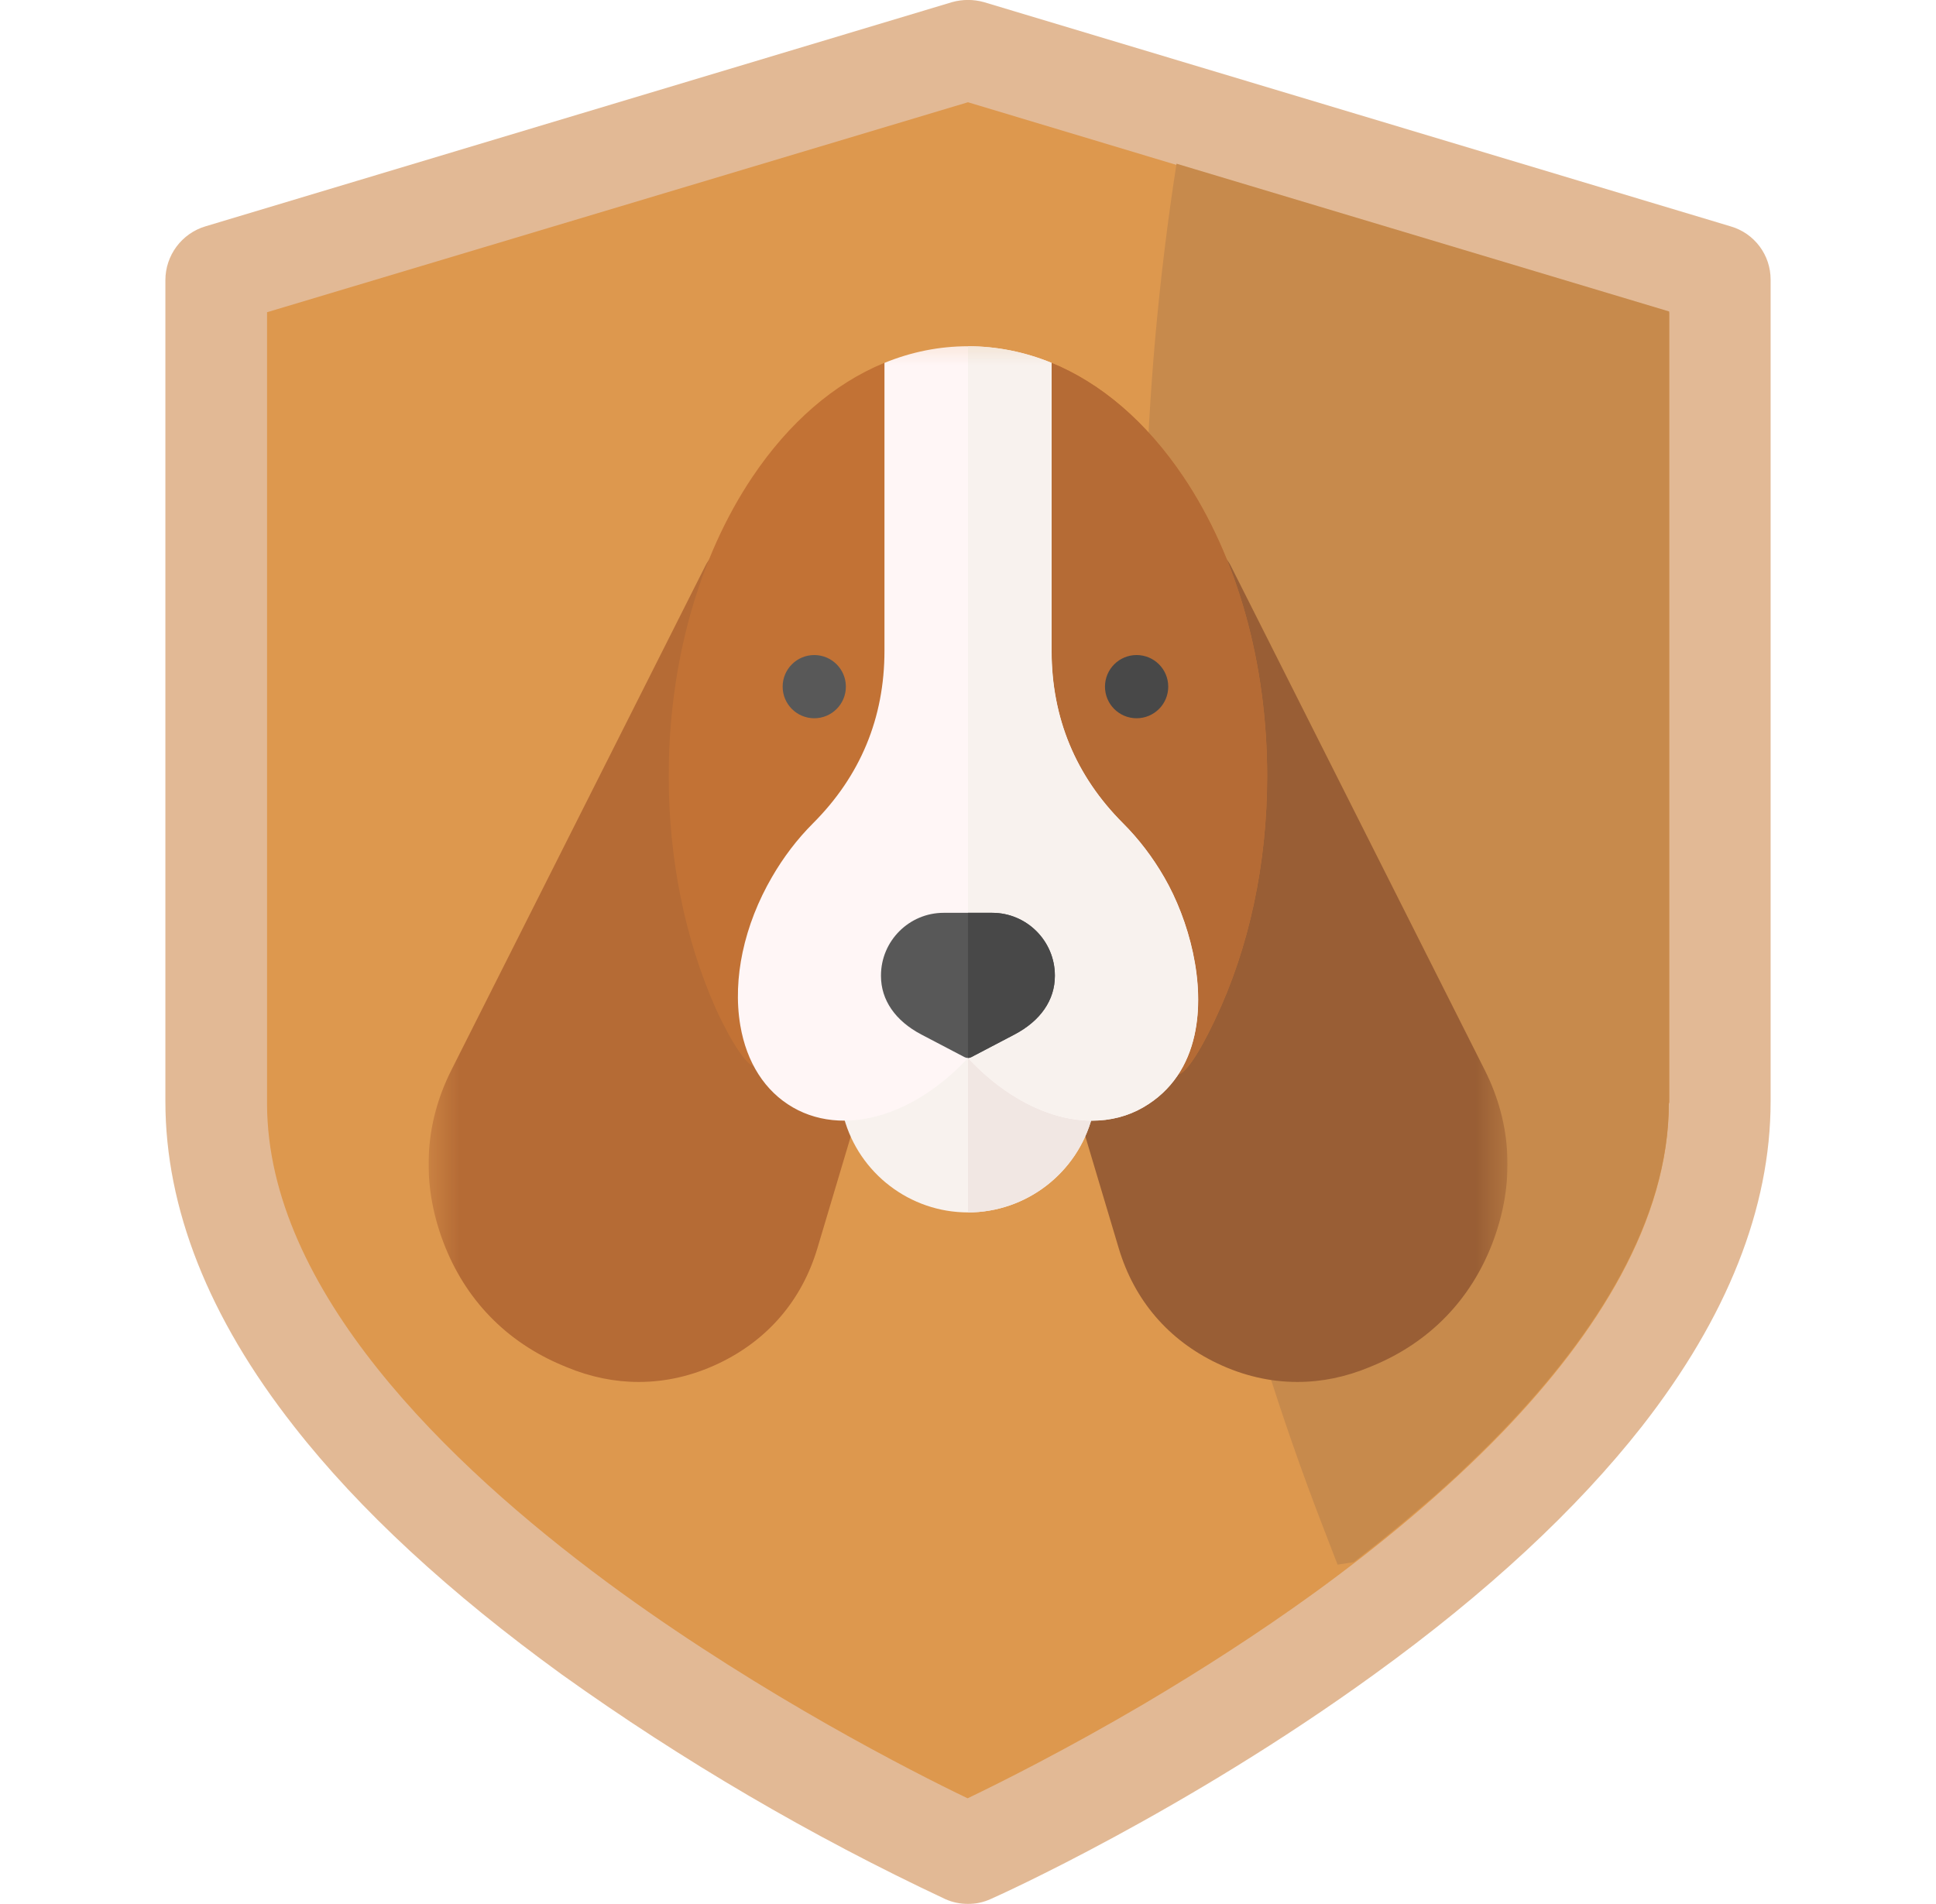 <svg width="61" height="60" viewBox="0 0 61 60" fill="none" xmlns="http://www.w3.org/2000/svg">
<g opacity="0.8" clip-path="url(#clip0_1151_17416)">
<path d="M54.535 7.135L31.004 0.068C30.674 -0.025 30.326 -0.025 29.996 0.068L6.465 7.135C6.103 7.245 5.786 7.469 5.561 7.772C5.335 8.076 5.212 8.444 5.211 8.822V34.709C5.211 38.072 6.57 41.518 9.266 44.951C11.316 47.576 14.164 50.201 17.703 52.768C21.507 55.489 25.551 57.858 29.785 59.846C30.01 59.947 30.254 59.998 30.5 59.996C30.747 59.998 30.991 59.946 31.215 59.843C31.461 59.738 37.332 57.089 43.297 52.765C46.848 50.199 49.684 47.562 51.734 44.949C54.418 41.515 55.789 38.07 55.789 34.707V8.808C55.789 8.431 55.667 8.064 55.441 7.763C55.215 7.461 54.897 7.241 54.535 7.135ZM52.297 34.709H52.273C52.273 38.365 50.023 41.881 47.129 44.893C45.301 46.791 43.215 48.49 41.281 49.897C39.489 51.194 37.69 52.342 36.062 53.307L35.962 53.365C33.547 54.794 31.523 55.812 30.5 56.307H30.488C28.754 55.475 24.207 53.154 19.719 49.908C14.857 46.387 9.091 41.025 8.744 35.269C8.732 35.087 8.727 34.906 8.727 34.723V10.123L30.5 3.596H30.512L37.531 5.705L52.297 10.135V34.709Z" fill="#DBA87B"/>
<path d="M52.594 9.853V34.777H52.582C52.582 38.485 50.299 42.051 47.364 45.105C45.51 47.03 43.395 48.754 41.434 50.18C39.616 51.496 37.791 52.66 36.139 53.638L36.039 53.698C33.586 55.139 31.532 56.168 30.488 56.669C28.73 55.825 24.117 53.472 19.564 50.18C14.643 46.61 8.795 41.178 8.432 35.343C8.42 35.158 8.414 34.974 8.414 34.788V9.839L30.499 3.222L37.618 5.362L52.594 9.853Z" fill="#D57E22"/>
<path d="M52.593 9.815V34.739H52.583C52.583 38.447 50.3 42.013 47.363 45.066C47.222 45.214 47.077 45.361 46.932 45.506C46.858 45.582 46.782 45.657 46.704 45.732L46.614 45.821C46.508 45.924 46.403 46.026 46.295 46.127C46.188 46.228 46.061 46.353 45.944 46.465L45.566 46.809C45.442 46.922 45.318 47.032 45.194 47.142C45.07 47.251 44.946 47.356 44.824 47.457C44.443 47.788 44.06 48.108 43.674 48.419C43.557 48.519 43.428 48.618 43.305 48.716C43.086 48.89 42.867 49.06 42.651 49.228L42.145 49.306L41.661 48.052C36.401 34.403 34.818 19.611 37.07 5.158L37.617 5.322L52.593 9.815Z" fill="#B96D1F"/>
<g clip-path="url(#clip1_1151_17416)">
<mask id="mask0_1151_17416" style="mask-type:luminance" maskUnits="userSpaceOnUse" x="13" y="10" width="35" height="35">
<path d="M13.5 10.232H47.5V44.232H13.5V10.232Z" fill="white"/>
</mask>
<g mask="url(#mask0_1151_17416)">
<path d="M40.878 43.549C40.028 43.549 39.181 43.355 38.364 42.967C36.816 42.232 35.739 40.976 35.249 39.334L33.983 35.094C33.939 34.945 33.93 34.788 33.957 34.635L36.899 18.085C36.936 17.879 37.036 17.69 37.187 17.544C37.337 17.399 37.529 17.304 37.736 17.274C37.943 17.244 38.154 17.279 38.339 17.376C38.525 17.472 38.675 17.625 38.77 17.811L46.785 33.727C47.644 35.433 47.73 37.306 47.035 39.144C46.353 40.946 45.052 42.29 43.273 43.031L43.148 43.083C42.401 43.394 41.638 43.549 40.878 43.549Z" fill="#803602"/>
<path d="M20.125 43.549C19.365 43.549 18.603 43.394 17.856 43.083L17.731 43.031C15.952 42.29 14.651 40.946 13.969 39.144C13.273 37.306 13.36 35.433 14.219 33.727L22.234 17.811C22.328 17.624 22.479 17.471 22.665 17.375C22.851 17.279 23.063 17.243 23.27 17.274C23.477 17.305 23.669 17.4 23.819 17.546C23.969 17.692 24.069 17.882 24.105 18.088L27.01 34.763C27.037 34.915 27.027 35.072 26.983 35.219L25.755 39.334C25.265 40.976 24.188 42.232 22.64 42.967C21.823 43.355 20.976 43.549 20.125 43.549Z" fill="#A24603"/>
<path d="M37.075 33.87C37.067 33.87 23.794 33.605 23.794 33.605C23.409 33.595 22.699 32.114 22.543 31.761C21.58 29.586 21.07 27.06 21.07 24.457C21.07 20.909 22.008 17.56 23.709 15.027C24.865 13.307 26.284 12.088 27.845 11.443C28.694 11.092 29.454 14.546 30.368 14.546C31.267 14.546 32.273 11.086 33.109 11.425C34.687 12.066 36.121 13.291 37.287 15.027C38.989 17.56 39.926 20.909 39.926 24.457C39.926 27.214 39.36 29.864 38.288 32.121C38.123 32.469 37.459 33.87 37.075 33.87Z" fill="#B34F03"/>
<path d="M37.286 15.027C36.12 13.291 34.686 12.066 33.108 11.425C32.313 11.102 31.364 14.216 30.5 14.522V33.739C33.796 33.805 37.07 33.87 37.074 33.87C37.458 33.87 38.122 32.469 38.287 32.121C39.359 29.864 39.925 27.214 39.925 24.457C39.925 20.909 38.988 17.56 37.286 15.027Z" fill="#A24603"/>
<path d="M30.498 38.206C28.676 38.206 27.069 36.979 26.59 35.222C26.539 35.035 26.544 34.836 26.604 34.651C26.664 34.467 26.776 34.304 26.928 34.182L29.944 31.767C30.123 31.623 30.346 31.546 30.576 31.548C30.805 31.55 31.027 31.631 31.203 31.778L34.087 34.172C34.233 34.293 34.341 34.454 34.399 34.635C34.457 34.816 34.462 35.01 34.413 35.193C33.943 36.967 32.333 38.206 30.498 38.206Z" fill="#F6EFEA"/>
<path d="M34.086 34.172L31.203 31.778C31.006 31.615 30.755 31.533 30.5 31.55V38.206C32.334 38.205 33.943 36.966 34.413 35.193C34.462 35.01 34.457 34.816 34.399 34.635C34.341 34.454 34.232 34.293 34.086 34.172Z" fill="#EEE1DC"/>
<path d="M37.637 32.621C38.003 30.975 37.456 28.982 36.686 27.649C36.32 27.014 35.883 26.441 35.387 25.945C33.894 24.452 33.136 22.624 33.135 20.512L33.135 20.509V11.435C32.292 11.09 31.408 10.911 30.501 10.911C29.595 10.911 28.711 11.09 27.868 11.435V20.509C27.868 22.622 27.11 24.451 25.616 25.945C25.12 26.441 24.683 27.014 24.317 27.649C23.893 28.382 23.574 29.18 23.398 30.01C23.239 30.76 23.197 31.557 23.326 32.315C23.524 33.482 24.102 34.389 24.983 34.897C25.849 35.397 26.933 35.45 28.037 35.045C28.91 34.725 29.769 34.128 30.501 33.338C31.233 34.128 32.093 34.725 32.966 35.045C33.457 35.225 33.944 35.315 34.409 35.315C34.991 35.315 35.539 35.175 36.02 34.897C36.933 34.37 37.431 33.551 37.637 32.621Z" fill="#FFF4F4"/>
<path d="M36.682 27.649C36.316 27.014 35.879 26.441 35.383 25.946C33.889 24.452 33.132 22.624 33.131 20.512L33.131 20.509V11.435C32.289 11.09 31.406 10.912 30.5 10.911V33.341C31.232 34.129 32.09 34.726 32.962 35.045C33.453 35.225 33.939 35.315 34.405 35.315C34.986 35.315 35.535 35.175 36.015 34.897C36.929 34.37 37.426 33.551 37.633 32.621C37.998 30.975 37.452 28.982 36.682 27.649Z" fill="#F6EFEA"/>
<path d="M31.261 28.765H29.733C28.644 28.765 27.758 29.652 27.758 30.741V30.755C27.758 31.514 28.21 32.169 29.03 32.6L30.389 33.312C30.423 33.33 30.46 33.339 30.497 33.339C30.535 33.339 30.572 33.33 30.605 33.312L31.964 32.6C32.785 32.169 33.237 31.514 33.237 30.755V30.741C33.237 29.652 32.35 28.765 31.261 28.765Z" fill="#2E2E2E"/>
<path fill-rule="evenodd" clip-rule="evenodd" d="M25.656 20.642C26.206 20.642 26.652 21.088 26.652 21.638C26.652 22.188 26.206 22.634 25.656 22.634C25.106 22.634 24.66 22.188 24.66 21.638C24.66 21.088 25.106 20.642 25.656 20.642Z" fill="#2E2E2E"/>
<path fill-rule="evenodd" clip-rule="evenodd" d="M35.812 20.642C36.363 20.642 36.809 21.088 36.809 21.638C36.809 22.188 36.363 22.634 35.812 22.634C35.262 22.634 34.816 22.188 34.816 21.638C34.816 21.088 35.262 20.642 35.812 20.642Z" fill="#1A1A1A"/>
<path d="M31.261 28.765H30.5V33.339C30.536 33.339 30.572 33.33 30.605 33.312L31.964 32.6C32.785 32.169 33.237 31.514 33.237 30.755V30.741C33.237 29.652 32.35 28.765 31.261 28.765Z" fill="#1A1A1A"/>
</g>
</g>
</g>
<defs>
<clipPath id="clip0_1151_17416">
<rect width="60" height="60" fill="white" transform="translate(0.5 -0.002)"/>
</clipPath>
<clipPath id="clip1_1151_17416">
<rect width="34" height="34" fill="white" transform="translate(13.5 10.232)"/>
</clipPath>
</defs>
</svg>
